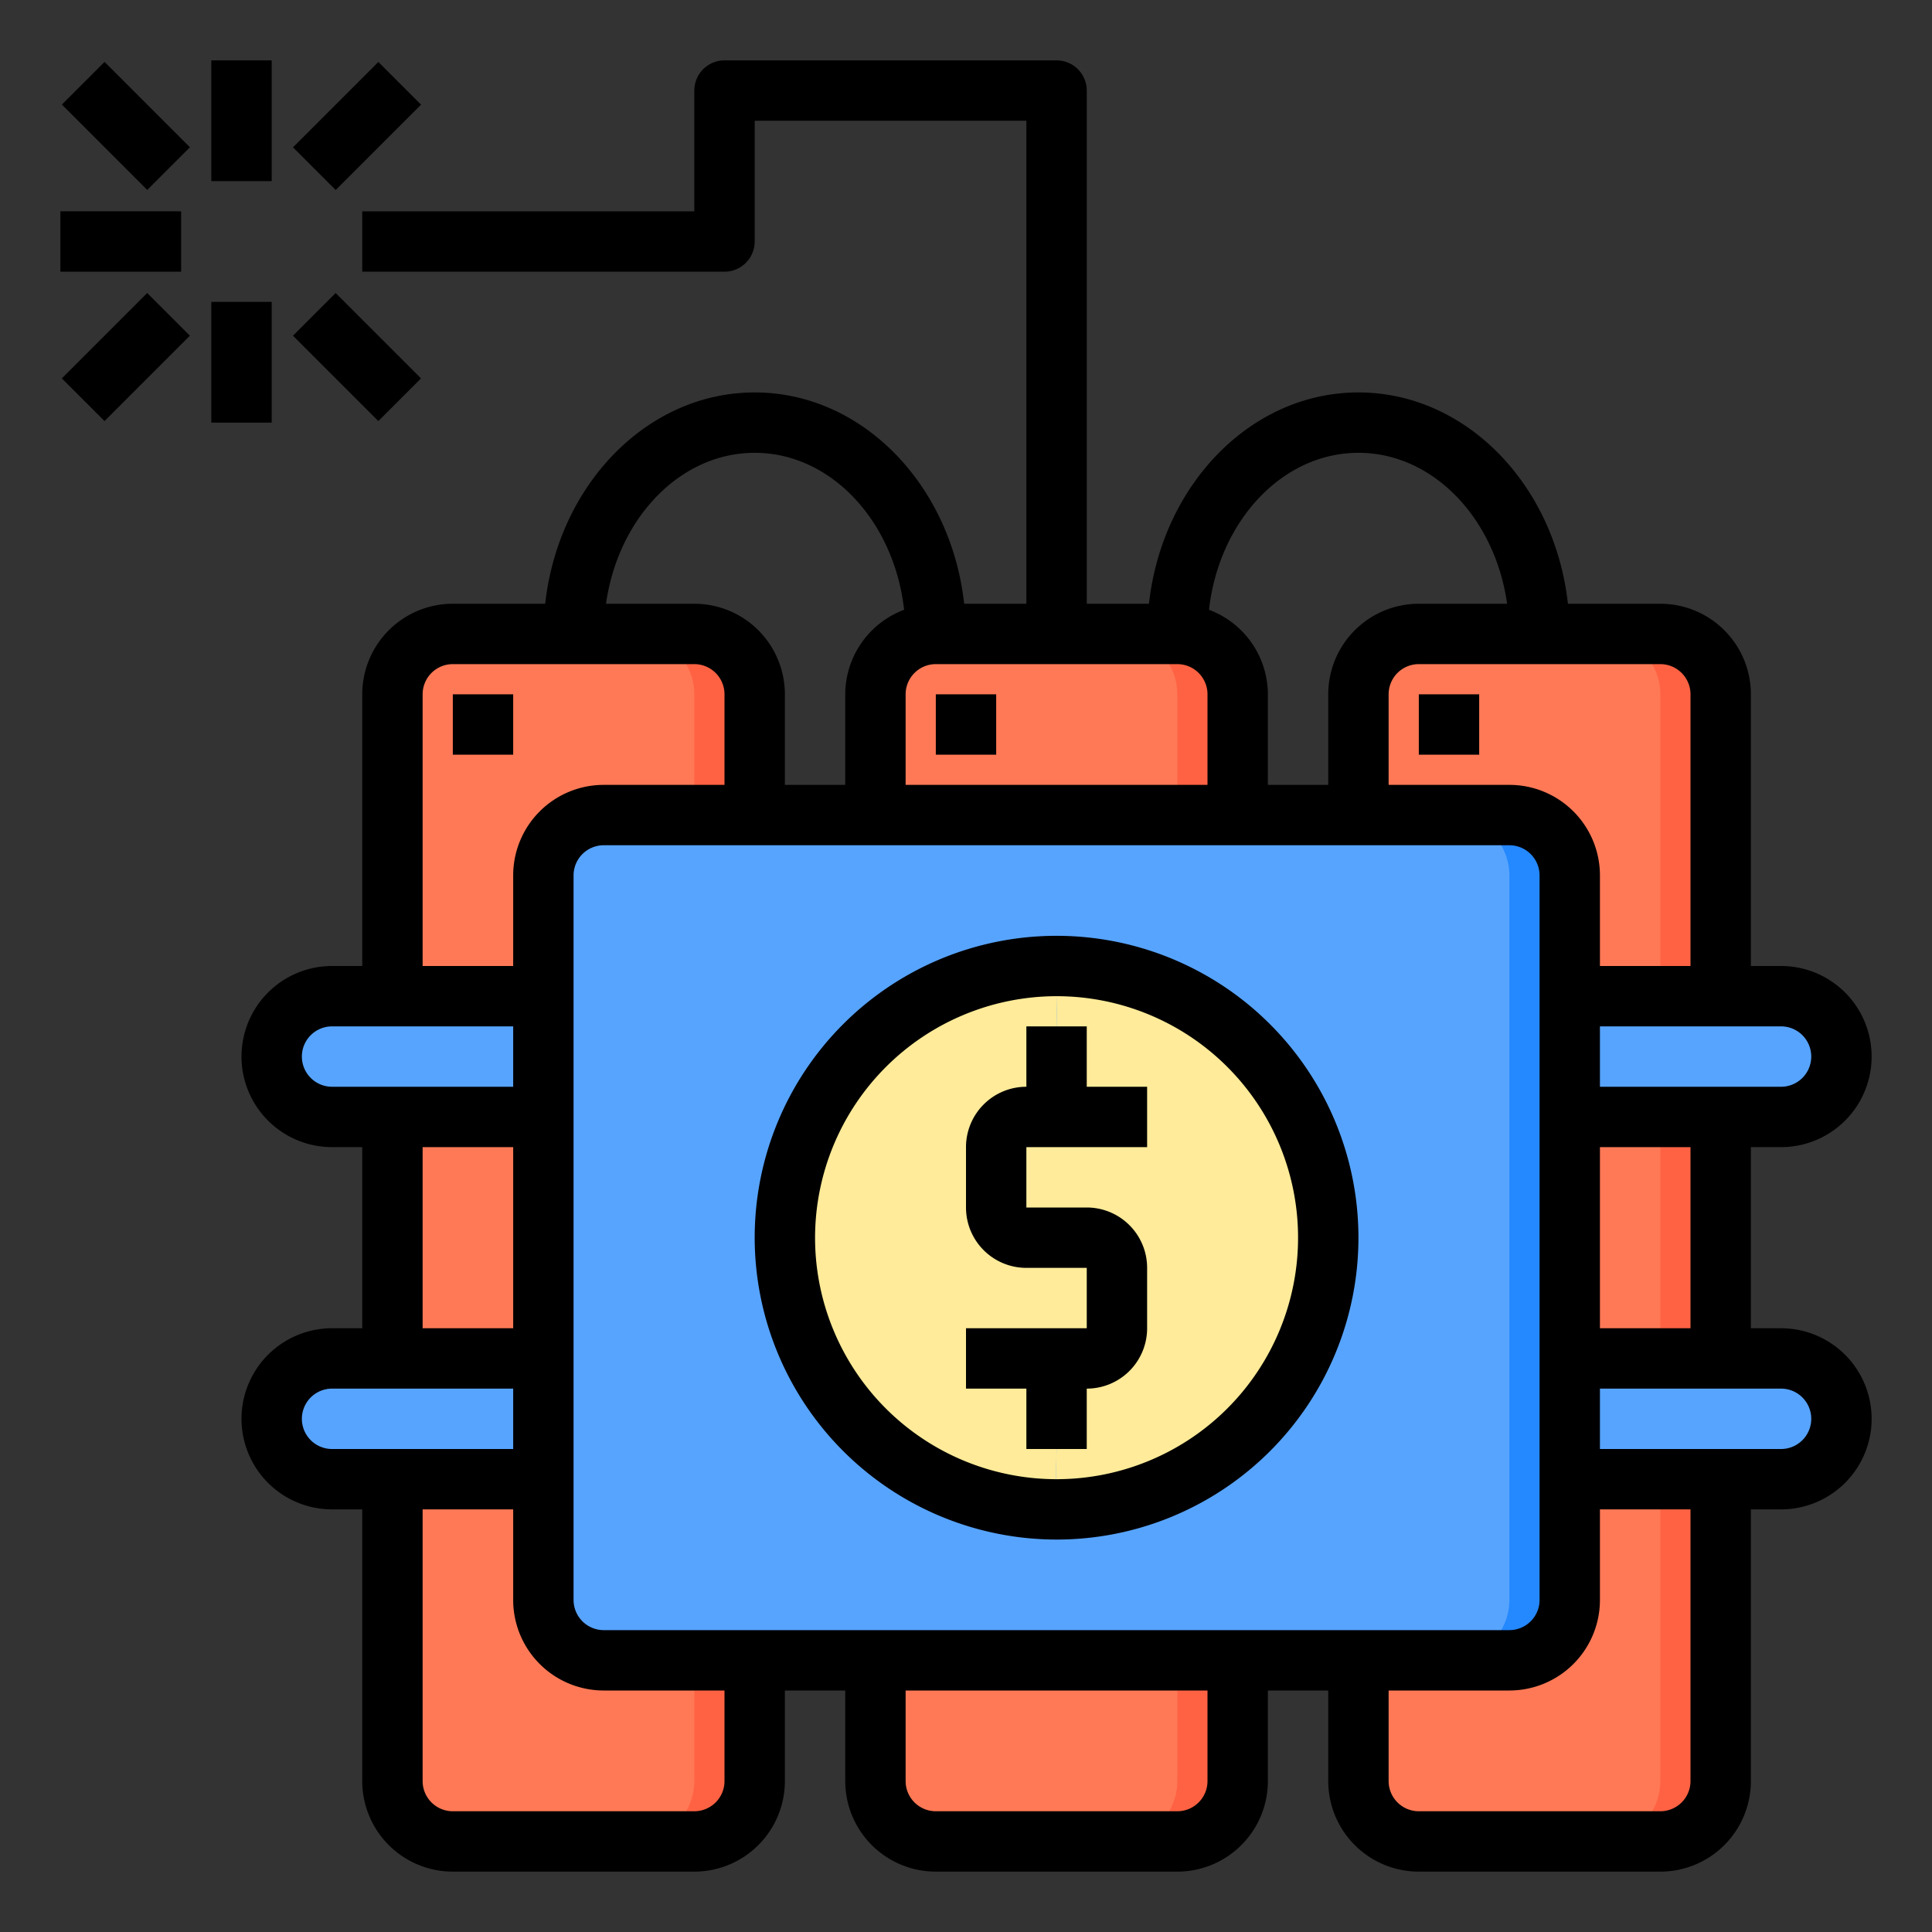<svg height="512" viewBox="0 0 64 64" width="512" xmlns="http://www.w3.org/2000/svg"><rect x="0" y="0" width="64" height="64" fill="#333333" stroke="none"/><g id="debt"><rect fill="#ff7956" height="40" rx="2" width="12" x="13" y="21"/><path d="m25 23v36a2.006 2.006 0 0 1 -2 2h-2a2.006 2.006 0 0 0 2-2v-36a2.006 2.006 0 0 0 -2-2h2a2.006 2.006 0 0 1 2 2z" fill="#ff6243"/><rect fill="#ff7956" height="40" rx="2" width="12" x="29" y="21"/><path d="m41 23v36a2.006 2.006 0 0 1 -2 2h-2a2.006 2.006 0 0 0 2-2v-36a2.006 2.006 0 0 0 -2-2h2a2.006 2.006 0 0 1 2 2z" fill="#ff6243"/><rect fill="#ff7956" height="40" rx="2" width="12" x="45" y="21"/><path d="m57 23v36a2.006 2.006 0 0 1 -2 2h-2a2.006 2.006 0 0 0 2-2v-36a2.006 2.006 0 0 0 -2-2h2a2.006 2.006 0 0 1 2 2z" fill="#ff6243"/><g fill="#57a4ff"><path d="m18 45v4h-7a2.006 2.006 0 0 1 -2-2 2.015 2.015 0 0 1 2-2z"/><path d="m18 33v4h-7a2.006 2.006 0 0 1 -2-2 2.015 2.015 0 0 1 2-2z"/><path d="m60.41 45.59a1.955 1.955 0 0 1 .59 1.41 2.006 2.006 0 0 1 -2 2h-7v-4h7a1.955 1.955 0 0 1 1.41.59z"/><path d="m60.41 33.59a1.955 1.955 0 0 1 .59 1.41 2.006 2.006 0 0 1 -2 2h-7v-4h7a1.955 1.955 0 0 1 1.41.59z"/><rect height="28" rx="2" width="34" x="18" y="27"/></g><path d="m52 29v24a2.006 2.006 0 0 1 -2 2h-2a2.006 2.006 0 0 0 2-2v-24a2.006 2.006 0 0 0 -2-2h2a2.006 2.006 0 0 1 2 2z" fill="#2488ff"/><path d="m35 37v-3l.04-2a9 9 0 0 1 -.04 18h-.04l.04-2v-3h1a1 1 0 0 0 1-1v-2a1 1 0 0 0 -1-1h-2a1 1 0 0 1 -1-1v-2a1 1 0 0 1 1-1z" fill="#ffeb99"/><path d="m35 45v3l-.04 2a9 9 0 0 1 .04-18h.04l-.04 2v3h-1a1 1 0 0 0 -1 1v2a1 1 0 0 0 1 1h2a1 1 0 0 1 1 1v2a1 1 0 0 1 -1 1z" fill="#ffeb99"/><path d="m2 7h4v2h-4z"/><path d="m2.171 10.828h4v2h-4z" transform="matrix(.707 -.707 .707 .707 -7.142 6.414)"/><path d="m7 10h2v4h-2z"/><path d="m10.828 9.828h2v4h-2z" transform="matrix(.707 -.707 .707 .707 -4.899 11.828)"/><path d="m9.828 3.172h4v2h-4z" transform="matrix(.707 -.707 .707 .707 .515 9.586)"/><path d="m7 2h2v4h-2z"/><path d="m3.172 2.171h2v4h-2z" transform="matrix(.707 -.707 .707 .707 -1.728 4.172)"/><path d="m59 44h-1v-6h1a3 3 0 0 0 0-6h-1v-9a3 3 0 0 0 -3-3h-3.061c-.433-3.94-3.376-7-6.939-7s-6.506 3.06-6.939 7h-2.061v-17a1 1 0 0 0 -1-1h-11a1 1 0 0 0 -1 1v4h-11v2h12a1 1 0 0 0 1-1v-4h9v16h-2.061c-.433-3.94-3.376-7-6.939-7s-6.506 3.06-6.939 7h-3.061a3 3 0 0 0 -3 3v9h-1a3 3 0 0 0 0 6h1v6h-1a3 3 0 0 0 0 6h1v9a3 3 0 0 0 3 3h8a3 3 0 0 0 3-3v-3h2v3a3 3 0 0 0 3 3h8a3 3 0 0 0 3-3v-3h2v3a3 3 0 0 0 3 3h8a3 3 0 0 0 3-3v-9h1a3 3 0 0 0 0-6zm-3 0h-3v-6h3zm4-9a1 1 0 0 1 -1 1h-6v-2h6a1 1 0 0 1 1 1zm-4-12v9h-3v-3a3 3 0 0 0 -3-3h-4v-3a1 1 0 0 1 1-1h8a1 1 0 0 1 1 1zm-6 5a1 1 0 0 1 1 1v24a1 1 0 0 1 -1 1h-30a1 1 0 0 1 -1-1v-24a1 1 0 0 1 1-1zm-19-6h8a1 1 0 0 1 1 1v3h-10v-3a1 1 0 0 1 1-1zm14-7c2.472 0 4.526 2.167 4.925 5h-2.925a3 3 0 0 0 -3 3v3h-2v-3a3 3 0 0 0 -1.95-2.8c.328-2.931 2.42-5.2 4.95-5.2zm-20 0c2.53 0 4.622 2.269 4.95 5.2a3 3 0 0 0 -1.95 2.8v3h-2v-3a3 3 0 0 0 -3-3h-2.925c.399-2.833 2.453-5 4.925-5zm-11 8a1 1 0 0 1 1-1h8a1 1 0 0 1 1 1v3h-4a3 3 0 0 0 -3 3v3h-3zm-4 12a1 1 0 0 1 1-1h6v2h-6a1 1 0 0 1 -1-1zm4 3h3v6h-3zm-4 9a1 1 0 0 1 1-1h6v2h-6a1 1 0 0 1 -1-1zm14 12a1 1 0 0 1 -1 1h-8a1 1 0 0 1 -1-1v-9h3v3a3 3 0 0 0 3 3h4zm16 0a1 1 0 0 1 -1 1h-8a1 1 0 0 1 -1-1v-3h10zm16 0a1 1 0 0 1 -1 1h-8a1 1 0 0 1 -1-1v-3h4a3 3 0 0 0 3-3v-3h3zm3-11h-6v-2h6a1 1 0 0 1 0 2z"/><path d="m34 48h2v-2a2 2 0 0 0 2-2v-2a2 2 0 0 0 -2-2h-2v-2h4v-2h-2v-2h-2v2a2 2 0 0 0 -2 2v2a2 2 0 0 0 2 2h2v2h-4v2h2z"/><path d="m35 51a10 10 0 1 0 -10-10 10.011 10.011 0 0 0 10 10zm0-18a8 8 0 1 1 -8 8 8.009 8.009 0 0 1 8-8z"/><path d="m15 23h2v2h-2z"/><path d="m31 23h2v2h-2z"/><path d="m47 23h2v2h-2z"/></g></svg>